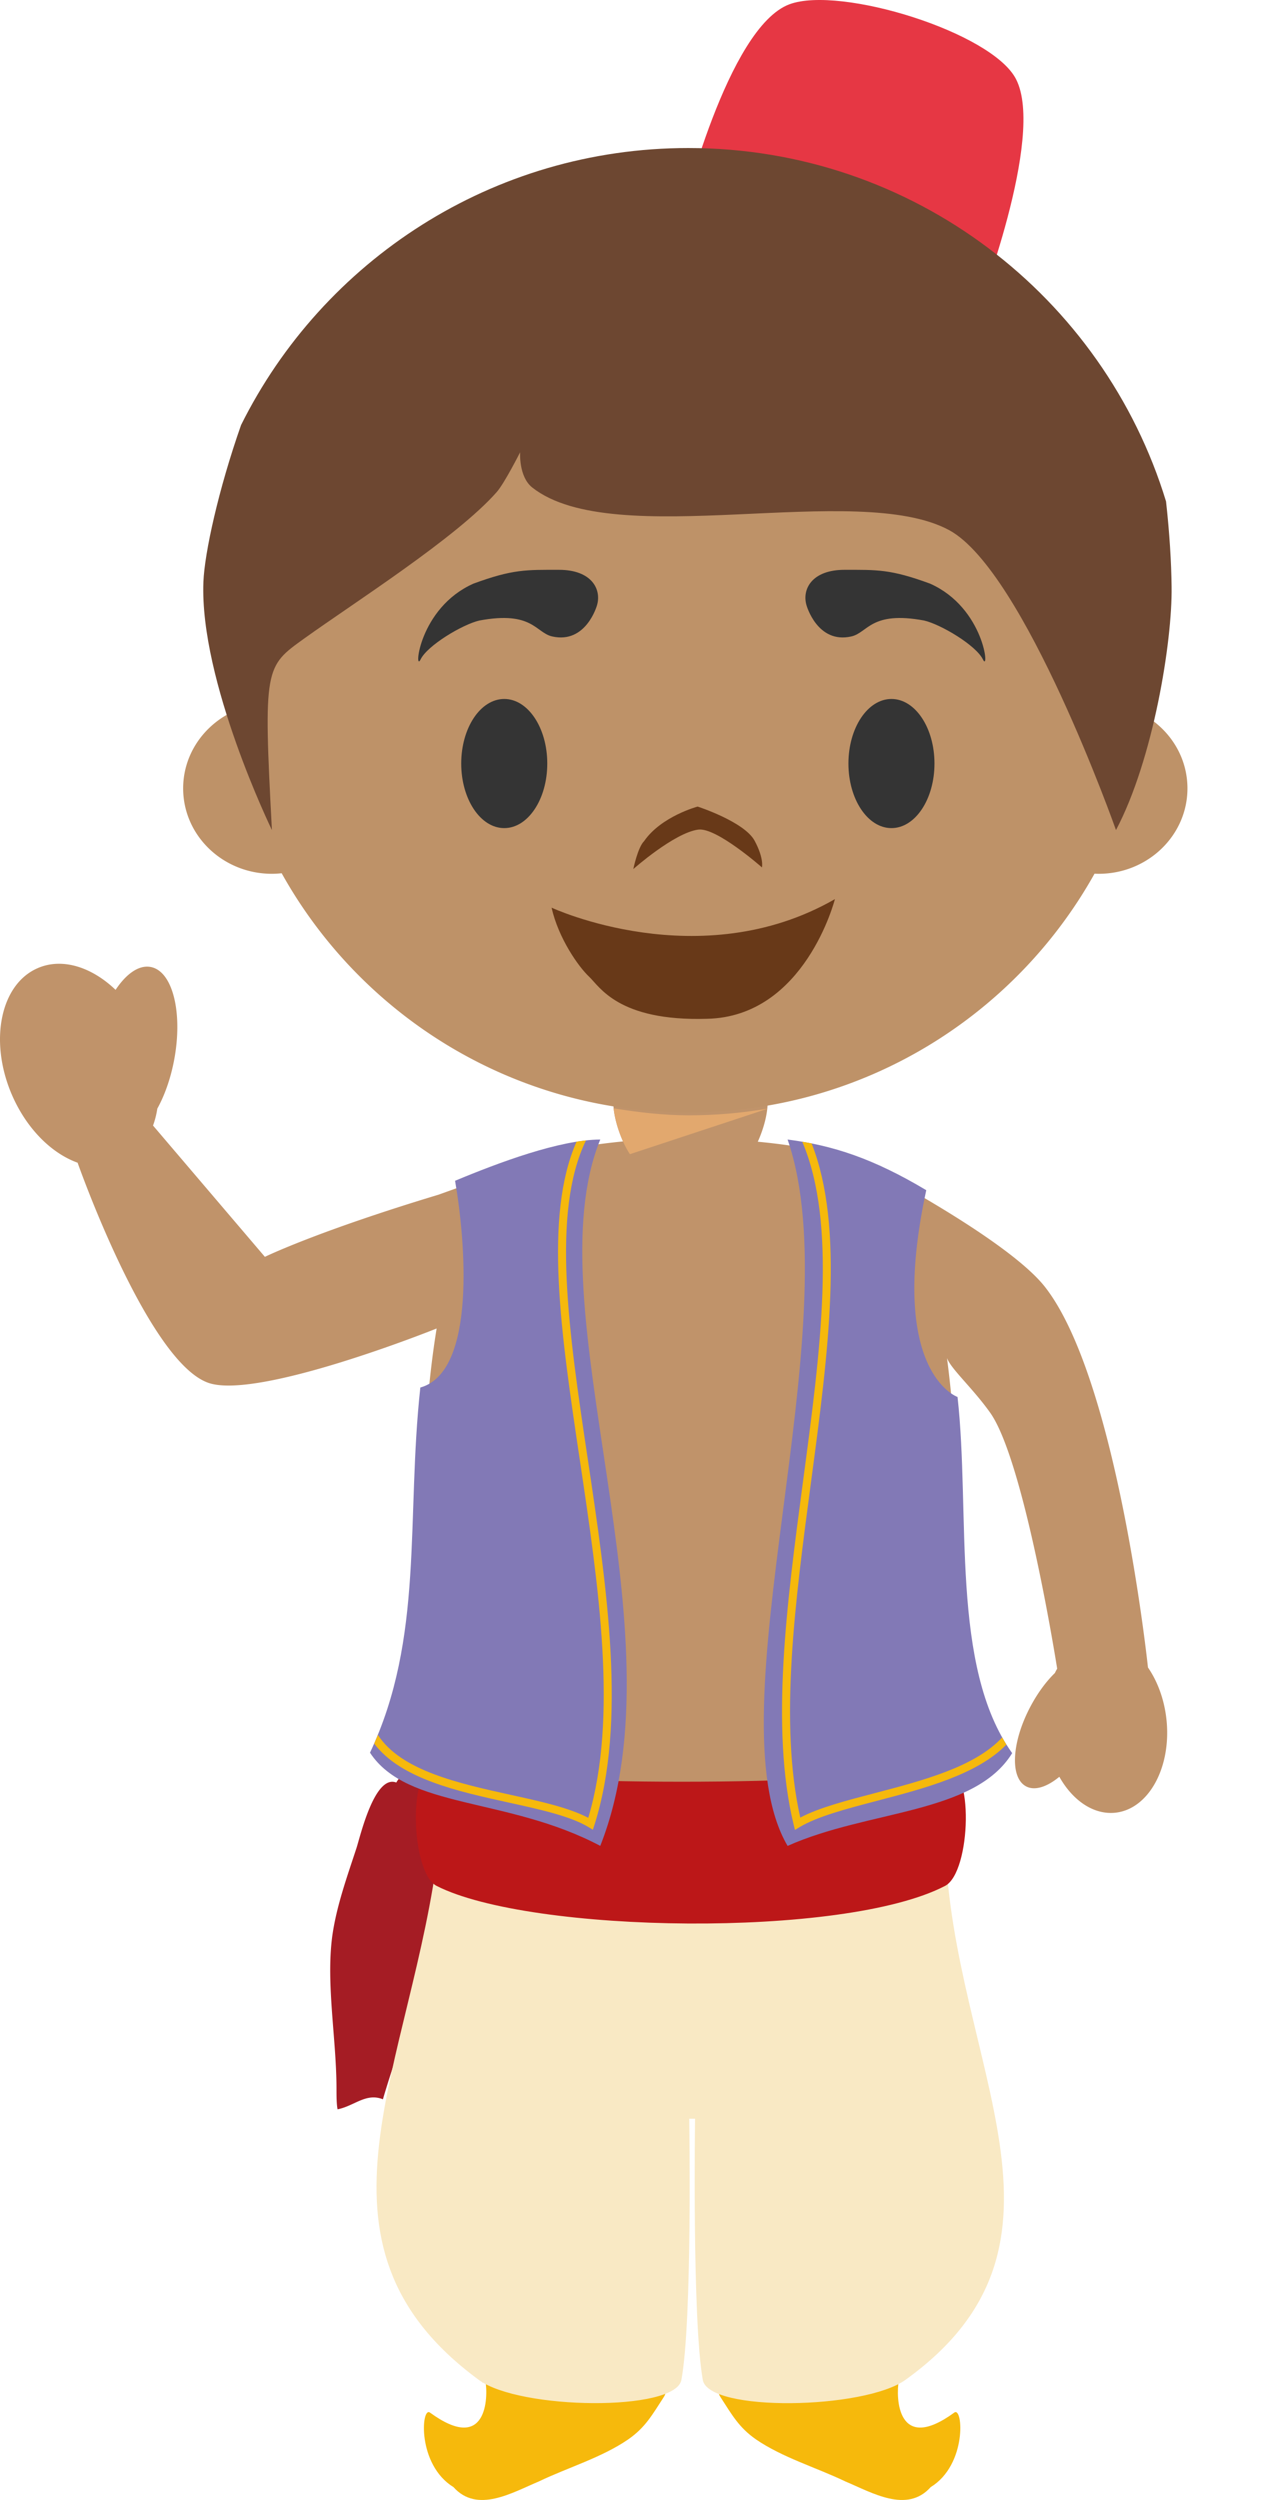 <svg xmlns="http://www.w3.org/2000/svg" width="59.271" height="116.147"><g fill-rule="evenodd" stroke-miterlimit="10" data-paper-data="{&quot;isPaintingLayer&quot;:true}" style="mix-blend-mode:normal"><path fill="#c0936a" d="M.536 50.824C-.52 48.327.033 45.703 1.773 44.97c1.134-.482 2.496-.04 3.6 1.018.498-.752 1.091-1.17 1.638-1.062 1.026.199 1.505 2.156 1.075 4.37-.165.846-.439 1.605-.773 2.21a4.01 4.01 0 0 1-.199.786l5.2 6.1s2.386-1.172 8.068-2.887l2.895-1.038c1.256-.872 4.016-1.275 5.686-1.438-.28-.621-.45-1.298-.45-1.794h7.171c0 .496-.173 1.184-.456 1.808 1.696.159 4.43.56 5.64 1.434.64.343 6.12 3.286 7.711 5.313 3.383 4.319 4.787 17.695 4.787 17.68.444.644.76 1.484.86 2.42.236 2.224-.829 4.163-2.38 4.327-1.014.104-1.983-.571-2.6-1.67-.572.472-1.142.66-1.545.446-.765-.403-.672-2.065.202-3.71.332-.624.726-1.161 1.136-1.557.032-.07.065-.135.106-.2 0 0-1.509-9.62-3.113-11.891-.809-1.138-1.822-2.033-2.009-2.54 1.258 9.522-.147 22.764-.147 22.764l-1.61 13.91-.43 10.907h-.006c-2.915.61-8.19.403-9.08 0h.001V99.76l-.489-7.102h-.27l-.479 7.102v10.915h-.004c-2.143.61-9.09 0-9.09 0l-.439-10.907-1.618-13.908v-.002s-1.63-14.581-.064-24.138c-.083.036-8.354 3.344-10.628 2.52C6.846 63.22 3.608 54.02 3.608 54.02h.004c-1.218-.434-2.394-1.593-3.076-3.197" data-paper-data="{&quot;origPos&quot;:null}"/><path fill="#e2a86e" d="M29.282 53.622c-.407-.614-.687-1.516-.757-2.13 1.138.183 2.306.325 3.495.325 1.224 0 2.446-.103 3.652-.311l-.016.014-6.374 2.102"/><path fill="#f6b90c" d="M33.487 110.619c-.06.249-.169.482 0 .739.54.83.857 1.418 1.655 1.973 1.236.847 2.795 1.302 4.157 1.955 1.24.519 2.862 1.498 3.966.263 1.702-1.043 1.504-3.762 1.097-3.463-2.665 1.943-2.718-.72-2.58-1.467zm-2.625 0c.06.249.167.482 0 .739-.54.83-.859 1.418-1.657 1.973-1.235.847-2.793 1.302-4.157 1.955-1.239.519-2.862 1.498-3.967.263-1.7-1.043-1.5-3.762-1.093-3.463 2.662 1.943 2.713-.72 2.577-1.467z"/><path fill="#a51c24" d="M15.446 89.949c.197-1.402.688-2.753 1.13-4.104.175-.551.844-3.416 1.846-3.03.244-.416.688-.8 1.698-.013 1.22 3.03.071 4.836.071 4.836a16.009 16.009 0 0 1-.134 1.633c-.29 2.859-1.472 5.556-2.256 8.26-.786-.313-1.325.31-2.109.466-.049-.258-.049-.622-.049-.934 0-2.337-.494-4.88-.197-7.114"/><path fill="#f9e9c4" d="M20.402 85.739c4.83-3.363 19.015-3.756 23.545 0 .334 10.19 7.01 18.467-1.86 24.83-1.912 1.372-9.149 1.506-9.416 0-.497-2.78-.36-12.135-.36-12.135h-.27s.15 9.36-.365 12.135c-.27 1.48-7.518 1.394-9.415 0-8.675-6.363-3.072-14.562-1.86-24.83"/><path fill="#bc1718" d="M43.931 87.618c-4.702 2.45-19.298 2.208-23.632 0-1.227-.622-1.35-5.761 0-5.49 4.334.866 18.17.866 23.633 0 1.356-.22 1.221 4.857 0 5.49"/><path fill="#8279b6" d="M27.905 52.94c-3.164 7.76 3.953 22.816 0 32.818-4.332-2.29-8.97-1.693-10.705-4.33 2.525-5.345 1.672-10.848 2.34-16.965 2.628-.73 2.092-6.865 1.615-9.605 2.045-.853 4.87-1.907 6.75-1.917m15.154 2.354c-1.83 8.477 1.454 9.607 1.454 9.607.608 5.434-.348 12.514 2.54 16.548-1.757 2.842-6.679 2.627-10.44 4.309-3.598-6.115 2.99-24.161 0-32.818 2.098.27 3.975.877 6.446 2.354"/><path fill="#f6b90c" d="M27.318 67.747c.9 6.03 1.832 12.262.316 17.037l-.074.224-.2-.122c-.848-.511-2.24-.818-3.71-1.14-2.374-.522-5.027-1.106-6.254-2.74.059-.134.116-.27.171-.405 1.071 1.663 3.766 2.254 6.158 2.783 1.396.305 2.716.596 3.622 1.07 1.394-4.667.482-10.758-.397-16.652-.864-5.794-1.684-11.285-.147-14.762.147-.02.298-.043.438-.06-1.623 3.36-.798 8.906.077 14.767m19.465 13.306c-1.356 1.394-3.814 2.036-6.024 2.614-1.419.372-2.758.722-3.587 1.219l-.217.132-.06-.246c-1.09-4.508-.315-10.303.43-15.908.822-6.156 1.601-11.983-.029-15.82.144.024.29.05.434.077 1.545 3.929.778 9.7-.035 15.792-.729 5.473-1.484 11.124-.492 15.53.871-.46 2.134-.788 3.464-1.136 2.203-.576 4.656-1.215 5.922-2.588.064.114.127.224.194.334"/><path fill="#e63744" d="m45.407 14.538-13.709-4.53s2.116-8.743 5.006-9.811c2.354-.871 9.42 1.302 10.531 3.485 1.372 2.68-1.828 10.856-1.828 10.856"/><path fill="#be9268" d="M53.365 33.327c1.107.712 1.836 1.922 1.836 3.302 0 2.189-1.85 3.967-4.124 3.967-.067 0-.13-.002-.195-.006-3.697 6.616-10.77 11.09-18.89 11.09-8.122 0-15.205-4.484-18.898-11.11a4.209 4.209 0 0 1-.453.026c-2.28 0-4.127-1.778-4.127-3.968 0-1.478.843-2.766 2.085-3.45a21.817 21.817 0 0 1-.218-3.1c0-11.926 9.676-21.598 21.611-21.598 11.937 0 21.613 9.672 21.613 21.597 0 1.107-.08 2.192-.24 3.25" data-paper-data="{&quot;origPos&quot;:null}"/><path fill="#343434" d="M27.752 28.123s-.503 1.803-2.082 1.446c-.772-.174-.908-1.201-3.386-.74-.779.18-2.417 1.156-2.732 1.808-.316.652-.088-2.392 2.457-3.522 1.835-.675 2.457-.642 3.977-.642s1.987.907 1.766 1.65m9.741 0s.503 1.803 2.082 1.446c.772-.174.908-1.201 3.386-.74.78.18 2.417 1.156 2.732 1.808.316.652.087-2.392-2.457-3.522-1.835-.675-2.457-.642-3.977-.642s-1.987.907-1.766 1.65m-12.052 7.35c0 1.657-.895 3-2 3s-2-1.343-2-3 .895-3 2-3 2 1.343 2 3m18 0c0 1.657-.895 3-2 3s-2-1.343-2-3 .895-3 2-3 2 1.343 2 3l15.83 1.128"/><path fill="#683918" d="M32.461 38.542c-1.125.153-3.02 1.834-3.02 1.834s.207-1.01.503-1.3c.8-1.155 2.487-1.603 2.487-1.603s2.173.703 2.65 1.588c.443.824.34 1.238.34 1.238s-2.12-1.871-2.96-1.756zM25.641 42.169s6.897 3.208 13.172-.397c0 0-1.39 5.47-5.95 5.56-4.115.123-4.984-1.491-5.477-1.955-.492-.463-1.42-1.772-1.745-3.208"/><path fill="#6d4731" d="M54.464 27.264c.037 2.537-.853 8.026-2.585 11.3 0 0-4.248-12.022-7.748-13.93-4.283-2.326-15.567 1.029-19.39-1.986-.635-.505-.562-1.636-.562-1.636s-.73 1.445-1.087 1.847c-1.85 2.108-6.659 5.16-8.939 6.798-1.832 1.317-1.918 1.302-1.512 8.907 0 0-3.37-6.92-3.185-11.536.052-1.333.697-4.285 1.75-7.281 3.8-7.632 11.684-12.87 20.79-12.87 10.466 0 19.31 6.913 22.21 16.42.163 1.467.246 2.837.258 3.967" data-paper-data="{&quot;origPos&quot;:null}"/></g></svg>